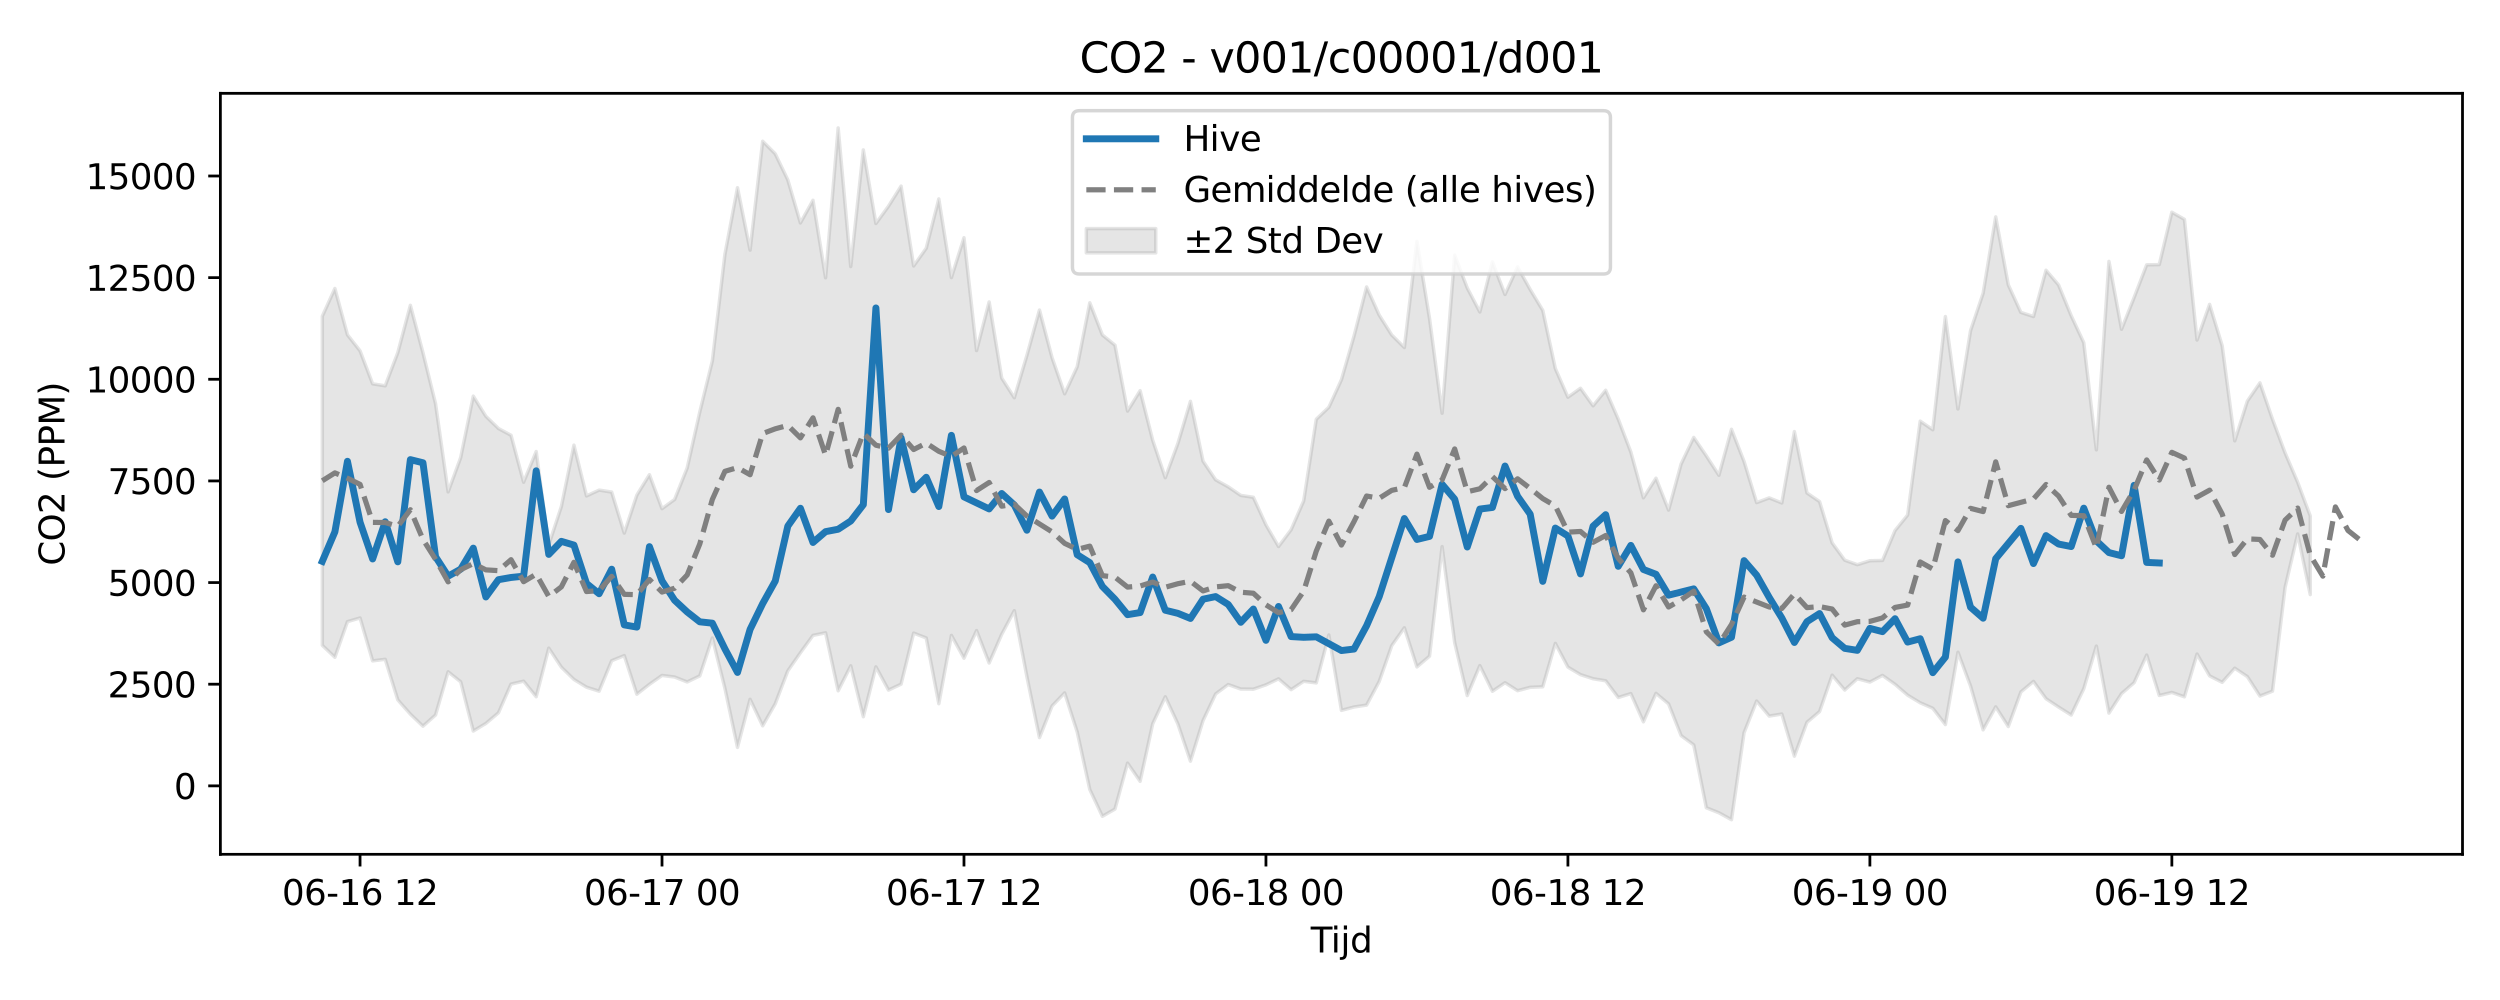 <?xml version="1.0" encoding="utf-8" standalone="no"?>
<!DOCTYPE svg PUBLIC "-//W3C//DTD SVG 1.1//EN"
  "http://www.w3.org/Graphics/SVG/1.1/DTD/svg11.dtd">
<svg xmlns:xlink="http://www.w3.org/1999/xlink" width="720pt" height="288pt" viewBox="0 0 720 288" xmlns="http://www.w3.org/2000/svg" version="1.1">
 <defs>
  <style type="text/css">*{stroke-linejoin: round; stroke-linecap: butt}</style>
 </defs>
 <g id="figure_1">
  <g id="patch_1">
   <path d="M 0 288 
L 720 288 
L 720 0 
L 0 0 
z
" style="fill: #ffffff"/>
  </g>
  <g id="axes_1">
   <g id="patch_2">
    <path d="M 63.47 246.04 
L 709.2 246.04 
L 709.2 26.88 
L 63.47 26.88 
z
" style="fill: #ffffff"/>
   </g>
   <g id="FillBetweenPolyCollection_1">
    <defs>
     <path id="mbad94d0c64" d="M 92.821 -196.917 
L 92.821 -102.154 
L 96.445 -98.703 
L 100.069 -108.963 
L 103.692 -110.028 
L 107.316 -97.666 
L 110.939 -98.121 
L 114.563 -86.425 
L 118.187 -82.326 
L 121.81 -78.855 
L 125.434 -82.072 
L 129.058 -94.523 
L 132.681 -91.636 
L 136.305 -77.458 
L 139.928 -79.646 
L 143.552 -82.703 
L 147.176 -90.979 
L 150.799 -91.82 
L 154.423 -87.333 
L 158.047 -101.337 
L 161.67 -95.851 
L 165.294 -92.318 
L 168.917 -90.089 
L 172.541 -88.935 
L 176.165 -97.717 
L 179.788 -99.185 
L 183.412 -88.065 
L 187.036 -90.92 
L 190.659 -93.472 
L 194.283 -93.019 
L 197.906 -91.595 
L 201.53 -93.34 
L 205.154 -104.268 
L 208.777 -89.753 
L 212.401 -72.75 
L 216.025 -86.603 
L 219.648 -78.963 
L 223.272 -85.31 
L 226.895 -94.792 
L 230.519 -100.003 
L 234.143 -105.001 
L 237.766 -105.752 
L 241.39 -89.053 
L 245.014 -96.244 
L 248.637 -81.586 
L 252.261 -95.941 
L 255.884 -89.253 
L 259.508 -90.958 
L 263.132 -105.668 
L 266.755 -104.264 
L 270.379 -85.333 
L 274.003 -105.01 
L 277.626 -98.432 
L 281.25 -106.393 
L 284.873 -97.05 
L 288.497 -105.324 
L 292.121 -112.128 
L 295.744 -93.141 
L 299.368 -75.57 
L 302.992 -84.665 
L 306.615 -88.443 
L 310.239 -77.171 
L 313.862 -60.621 
L 317.486 -52.902 
L 321.11 -54.985 
L 324.733 -68.219 
L 328.357 -62.979 
L 331.981 -79.549 
L 335.604 -87.325 
L 339.228 -79.508 
L 342.851 -68.785 
L 346.475 -80.46 
L 350.099 -88.141 
L 353.722 -90.849 
L 357.346 -89.554 
L 360.97 -89.515 
L 364.593 -90.764 
L 368.217 -92.492 
L 371.84 -89.382 
L 375.464 -91.777 
L 379.088 -91.322 
L 382.711 -105.12 
L 386.335 -83.415 
L 389.959 -84.378 
L 393.582 -84.935 
L 397.206 -91.723 
L 400.83 -102.057 
L 404.453 -107.199 
L 408.077 -95.928 
L 411.7 -99.025 
L 415.324 -130.581 
L 418.948 -102.898 
L 422.571 -87.683 
L 426.195 -96.304 
L 429.819 -88.911 
L 433.442 -91.378 
L 437.066 -89.081 
L 440.689 -90.049 
L 444.313 -90.201 
L 447.937 -102.708 
L 451.56 -95.866 
L 455.184 -93.705 
L 458.808 -92.523 
L 462.431 -91.934 
L 466.055 -87.12 
L 469.678 -88.241 
L 473.302 -80.11 
L 476.926 -88.311 
L 480.549 -85.279 
L 484.173 -76.127 
L 487.797 -73.454 
L 491.42 -55.367 
L 495.044 -53.917 
L 498.667 -51.922 
L 502.291 -76.984 
L 505.915 -86.092 
L 509.538 -81.768 
L 513.162 -82.36 
L 516.786 -70.225 
L 520.409 -79.985 
L 524.033 -83.06 
L 527.656 -93.552 
L 531.28 -89.265 
L 534.904 -92.525 
L 538.527 -91.561 
L 542.151 -93.486 
L 545.775 -90.917 
L 549.398 -87.79 
L 553.022 -85.591 
L 556.645 -84.014 
L 560.269 -79.32 
L 563.893 -100.155 
L 567.516 -90.426 
L 571.14 -77.801 
L 574.764 -84.425 
L 578.387 -78.759 
L 582.011 -88.72 
L 585.634 -91.745 
L 589.258 -86.768 
L 592.882 -84.358 
L 596.505 -82.068 
L 600.129 -89.655 
L 603.753 -101.932 
L 607.376 -82.623 
L 611 -88.236 
L 614.623 -91.385 
L 618.247 -99.345 
L 621.871 -87.696 
L 625.494 -88.577 
L 629.118 -87.314 
L 632.742 -99.632 
L 636.365 -93.342 
L 639.989 -91.486 
L 643.612 -95.56 
L 647.236 -93.135 
L 650.86 -87.533 
L 654.483 -88.943 
L 658.107 -118.84 
L 661.731 -134.225 
L 665.354 -116.754 
L 665.354 -139.413 
L 665.354 -139.413 
L 661.731 -149.112 
L 658.107 -157.57 
L 654.483 -167.251 
L 650.86 -177.743 
L 647.236 -172.474 
L 643.612 -161.029 
L 639.989 -188.419 
L 636.365 -200.333 
L 632.742 -190.065 
L 629.118 -224.825 
L 625.494 -226.883 
L 621.871 -211.796 
L 618.247 -211.728 
L 614.623 -202.308 
L 611 -193.171 
L 607.376 -212.72 
L 603.753 -158.432 
L 600.129 -189.293 
L 596.505 -197.078 
L 592.882 -205.907 
L 589.258 -210.17 
L 585.634 -196.843 
L 582.011 -198.03 
L 578.387 -205.967 
L 574.764 -225.546 
L 571.14 -203.529 
L 567.516 -192.769 
L 563.893 -170.214 
L 560.269 -196.832 
L 556.645 -164.237 
L 553.022 -166.711 
L 549.398 -139.678 
L 545.775 -135.206 
L 542.151 -126.595 
L 538.527 -126.51 
L 534.904 -125.373 
L 531.28 -126.667 
L 527.656 -131.652 
L 524.033 -143.545 
L 520.409 -146.027 
L 516.786 -163.7 
L 513.162 -143.149 
L 509.538 -144.608 
L 505.915 -143.246 
L 502.291 -155.092 
L 498.667 -164.371 
L 495.044 -151.112 
L 491.42 -156.712 
L 487.797 -162.019 
L 484.173 -154.402 
L 480.549 -141.09 
L 476.926 -150.284 
L 473.302 -144.629 
L 469.678 -157.829 
L 466.055 -167.298 
L 462.431 -175.609 
L 458.808 -171.132 
L 455.184 -176.179 
L 451.56 -173.606 
L 447.937 -181.862 
L 444.313 -198.617 
L 440.689 -204.628 
L 437.066 -211.124 
L 433.442 -203.185 
L 429.819 -212.594 
L 426.195 -198.148 
L 422.571 -205.07 
L 418.948 -214.508 
L 415.324 -168.992 
L 411.7 -196.288 
L 408.077 -218.486 
L 404.453 -187.915 
L 400.83 -191.509 
L 397.206 -197.254 
L 393.582 -205.36 
L 389.959 -191.208 
L 386.335 -178.638 
L 382.711 -170.715 
L 379.088 -167.256 
L 375.464 -143.746 
L 371.84 -135.434 
L 368.217 -130.606 
L 364.593 -136.848 
L 360.97 -144.782 
L 357.346 -145.328 
L 353.722 -147.801 
L 350.099 -149.809 
L 346.475 -155.178 
L 342.851 -172.414 
L 339.228 -160.269 
L 335.604 -150.423 
L 331.981 -161.197 
L 328.357 -175.483 
L 324.733 -169.612 
L 321.11 -188.592 
L 317.486 -191.533 
L 313.862 -200.8 
L 310.239 -182.385 
L 306.615 -174.589 
L 302.992 -184.984 
L 299.368 -198.713 
L 295.744 -185.62 
L 292.121 -173.451 
L 288.497 -179.12 
L 284.873 -201.043 
L 281.25 -187.043 
L 277.626 -219.534 
L 274.003 -208.053 
L 270.379 -230.708 
L 266.755 -216.506 
L 263.132 -211.407 
L 259.508 -234.4 
L 255.884 -228.612 
L 252.261 -223.629 
L 248.637 -244.828 
L 245.014 -211.23 
L 241.39 -251.158 
L 237.766 -207.991 
L 234.143 -230.32 
L 230.519 -223.789 
L 226.895 -236.185 
L 223.272 -243.698 
L 219.648 -247.322 
L 216.025 -215.958 
L 212.401 -233.933 
L 208.777 -214.768 
L 205.154 -184.054 
L 201.53 -169.317 
L 197.906 -153.217 
L 194.283 -144.152 
L 190.659 -141.501 
L 187.036 -151.288 
L 183.412 -145.398 
L 179.788 -134.48 
L 176.165 -146.284 
L 172.541 -146.854 
L 168.917 -145.177 
L 165.294 -159.8 
L 161.67 -142.118 
L 158.047 -131.07 
L 154.423 -157.963 
L 150.799 -149.126 
L 147.176 -162.644 
L 143.552 -164.596 
L 139.928 -168.112 
L 136.305 -173.916 
L 132.681 -156.221 
L 129.058 -146.34 
L 125.434 -171.748 
L 121.81 -186.431 
L 118.187 -200.073 
L 114.563 -186.427 
L 110.939 -176.891 
L 107.316 -177.458 
L 103.692 -186.963 
L 100.069 -191.577 
L 96.445 -204.917 
L 92.821 -196.917 
z
" style="stroke: #808080; stroke-opacity: 0.2"/>
    </defs>
    <g clip-path="url(#pe1272418b1)">
     <use xlink:href="#mbad94d0c64" x="0" y="288" style="fill: #808080; fill-opacity: 0.2; stroke: #808080; stroke-opacity: 0.2"/>
    </g>
   </g>
   <g id="matplotlib.axis_1">
    <g id="xtick_1">
     <g id="line2d_1">
      <defs>
       <path id="m8ced276f21" d="M 0 0 
L 0 3.5 
" style="stroke: #000000; stroke-width: 0.8"/>
      </defs>
      <g>
       <use xlink:href="#m8ced276f21" x="103.692" y="246.04" style="stroke: #000000; stroke-width: 0.8"/>
      </g>
     </g>
     <g id="text_1">
      <!-- 06-16 12 -->
      <g transform="translate(81.212 260.638) scale(0.1 -0.1)">
       <defs>
        <path id="DejaVuSans-30" d="M 2034 4250 
Q 1547 4250 1301 3770 
Q 1056 3291 1056 2328 
Q 1056 1369 1301 889 
Q 1547 409 2034 409 
Q 2525 409 2770 889 
Q 3016 1369 3016 2328 
Q 3016 3291 2770 3770 
Q 2525 4250 2034 4250 
z
M 2034 4750 
Q 2819 4750 3233 4129 
Q 3647 3509 3647 2328 
Q 3647 1150 3233 529 
Q 2819 -91 2034 -91 
Q 1250 -91 836 529 
Q 422 1150 422 2328 
Q 422 3509 836 4129 
Q 1250 4750 2034 4750 
z
" transform="scale(0.016)"/>
        <path id="DejaVuSans-36" d="M 2113 2584 
Q 1688 2584 1439 2293 
Q 1191 2003 1191 1497 
Q 1191 994 1439 701 
Q 1688 409 2113 409 
Q 2538 409 2786 701 
Q 3034 994 3034 1497 
Q 3034 2003 2786 2293 
Q 2538 2584 2113 2584 
z
M 3366 4563 
L 3366 3988 
Q 3128 4100 2886 4159 
Q 2644 4219 2406 4219 
Q 1781 4219 1451 3797 
Q 1122 3375 1075 2522 
Q 1259 2794 1537 2939 
Q 1816 3084 2150 3084 
Q 2853 3084 3261 2657 
Q 3669 2231 3669 1497 
Q 3669 778 3244 343 
Q 2819 -91 2113 -91 
Q 1303 -91 875 529 
Q 447 1150 447 2328 
Q 447 3434 972 4092 
Q 1497 4750 2381 4750 
Q 2619 4750 2861 4703 
Q 3103 4656 3366 4563 
z
" transform="scale(0.016)"/>
        <path id="DejaVuSans-2d" d="M 313 2009 
L 1997 2009 
L 1997 1497 
L 313 1497 
L 313 2009 
z
" transform="scale(0.016)"/>
        <path id="DejaVuSans-31" d="M 794 531 
L 1825 531 
L 1825 4091 
L 703 3866 
L 703 4441 
L 1819 4666 
L 2450 4666 
L 2450 531 
L 3481 531 
L 3481 0 
L 794 0 
L 794 531 
z
" transform="scale(0.016)"/>
        <path id="DejaVuSans-20" transform="scale(0.016)"/>
        <path id="DejaVuSans-32" d="M 1228 531 
L 3431 531 
L 3431 0 
L 469 0 
L 469 531 
Q 828 903 1448 1529 
Q 2069 2156 2228 2338 
Q 2531 2678 2651 2914 
Q 2772 3150 2772 3378 
Q 2772 3750 2511 3984 
Q 2250 4219 1831 4219 
Q 1534 4219 1204 4116 
Q 875 4013 500 3803 
L 500 4441 
Q 881 4594 1212 4672 
Q 1544 4750 1819 4750 
Q 2544 4750 2975 4387 
Q 3406 4025 3406 3419 
Q 3406 3131 3298 2873 
Q 3191 2616 2906 2266 
Q 2828 2175 2409 1742 
Q 1991 1309 1228 531 
z
" transform="scale(0.016)"/>
       </defs>
       <use xlink:href="#DejaVuSans-30"/>
       <use xlink:href="#DejaVuSans-36" transform="translate(63.623 0)"/>
       <use xlink:href="#DejaVuSans-2d" transform="translate(127.246 0)"/>
       <use xlink:href="#DejaVuSans-31" transform="translate(163.33 0)"/>
       <use xlink:href="#DejaVuSans-36" transform="translate(226.953 0)"/>
       <use xlink:href="#DejaVuSans-20" transform="translate(290.576 0)"/>
       <use xlink:href="#DejaVuSans-31" transform="translate(322.363 0)"/>
       <use xlink:href="#DejaVuSans-32" transform="translate(385.986 0)"/>
      </g>
     </g>
    </g>
    <g id="xtick_2">
     <g id="line2d_2">
      <g>
       <use xlink:href="#m8ced276f21" x="190.659" y="246.04" style="stroke: #000000; stroke-width: 0.8"/>
      </g>
     </g>
     <g id="text_2">
      <!-- 06-17 00 -->
      <g transform="translate(168.179 260.638) scale(0.1 -0.1)">
       <defs>
        <path id="DejaVuSans-37" d="M 525 4666 
L 3525 4666 
L 3525 4397 
L 1831 0 
L 1172 0 
L 2766 4134 
L 525 4134 
L 525 4666 
z
" transform="scale(0.016)"/>
       </defs>
       <use xlink:href="#DejaVuSans-30"/>
       <use xlink:href="#DejaVuSans-36" transform="translate(63.623 0)"/>
       <use xlink:href="#DejaVuSans-2d" transform="translate(127.246 0)"/>
       <use xlink:href="#DejaVuSans-31" transform="translate(163.33 0)"/>
       <use xlink:href="#DejaVuSans-37" transform="translate(226.953 0)"/>
       <use xlink:href="#DejaVuSans-20" transform="translate(290.576 0)"/>
       <use xlink:href="#DejaVuSans-30" transform="translate(322.363 0)"/>
       <use xlink:href="#DejaVuSans-30" transform="translate(385.986 0)"/>
      </g>
     </g>
    </g>
    <g id="xtick_3">
     <g id="line2d_3">
      <g>
       <use xlink:href="#m8ced276f21" x="277.626" y="246.04" style="stroke: #000000; stroke-width: 0.8"/>
      </g>
     </g>
     <g id="text_3">
      <!-- 06-17 12 -->
      <g transform="translate(255.146 260.638) scale(0.1 -0.1)">
       <use xlink:href="#DejaVuSans-30"/>
       <use xlink:href="#DejaVuSans-36" transform="translate(63.623 0)"/>
       <use xlink:href="#DejaVuSans-2d" transform="translate(127.246 0)"/>
       <use xlink:href="#DejaVuSans-31" transform="translate(163.33 0)"/>
       <use xlink:href="#DejaVuSans-37" transform="translate(226.953 0)"/>
       <use xlink:href="#DejaVuSans-20" transform="translate(290.576 0)"/>
       <use xlink:href="#DejaVuSans-31" transform="translate(322.363 0)"/>
       <use xlink:href="#DejaVuSans-32" transform="translate(385.986 0)"/>
      </g>
     </g>
    </g>
    <g id="xtick_4">
     <g id="line2d_4">
      <g>
       <use xlink:href="#m8ced276f21" x="364.593" y="246.04" style="stroke: #000000; stroke-width: 0.8"/>
      </g>
     </g>
     <g id="text_4">
      <!-- 06-18 00 -->
      <g transform="translate(342.113 260.638) scale(0.1 -0.1)">
       <defs>
        <path id="DejaVuSans-38" d="M 2034 2216 
Q 1584 2216 1326 1975 
Q 1069 1734 1069 1313 
Q 1069 891 1326 650 
Q 1584 409 2034 409 
Q 2484 409 2743 651 
Q 3003 894 3003 1313 
Q 3003 1734 2745 1975 
Q 2488 2216 2034 2216 
z
M 1403 2484 
Q 997 2584 770 2862 
Q 544 3141 544 3541 
Q 544 4100 942 4425 
Q 1341 4750 2034 4750 
Q 2731 4750 3128 4425 
Q 3525 4100 3525 3541 
Q 3525 3141 3298 2862 
Q 3072 2584 2669 2484 
Q 3125 2378 3379 2068 
Q 3634 1759 3634 1313 
Q 3634 634 3220 271 
Q 2806 -91 2034 -91 
Q 1263 -91 848 271 
Q 434 634 434 1313 
Q 434 1759 690 2068 
Q 947 2378 1403 2484 
z
M 1172 3481 
Q 1172 3119 1398 2916 
Q 1625 2713 2034 2713 
Q 2441 2713 2670 2916 
Q 2900 3119 2900 3481 
Q 2900 3844 2670 4047 
Q 2441 4250 2034 4250 
Q 1625 4250 1398 4047 
Q 1172 3844 1172 3481 
z
" transform="scale(0.016)"/>
       </defs>
       <use xlink:href="#DejaVuSans-30"/>
       <use xlink:href="#DejaVuSans-36" transform="translate(63.623 0)"/>
       <use xlink:href="#DejaVuSans-2d" transform="translate(127.246 0)"/>
       <use xlink:href="#DejaVuSans-31" transform="translate(163.33 0)"/>
       <use xlink:href="#DejaVuSans-38" transform="translate(226.953 0)"/>
       <use xlink:href="#DejaVuSans-20" transform="translate(290.576 0)"/>
       <use xlink:href="#DejaVuSans-30" transform="translate(322.363 0)"/>
       <use xlink:href="#DejaVuSans-30" transform="translate(385.986 0)"/>
      </g>
     </g>
    </g>
    <g id="xtick_5">
     <g id="line2d_5">
      <g>
       <use xlink:href="#m8ced276f21" x="451.56" y="246.04" style="stroke: #000000; stroke-width: 0.8"/>
      </g>
     </g>
     <g id="text_5">
      <!-- 06-18 12 -->
      <g transform="translate(429.08 260.638) scale(0.1 -0.1)">
       <use xlink:href="#DejaVuSans-30"/>
       <use xlink:href="#DejaVuSans-36" transform="translate(63.623 0)"/>
       <use xlink:href="#DejaVuSans-2d" transform="translate(127.246 0)"/>
       <use xlink:href="#DejaVuSans-31" transform="translate(163.33 0)"/>
       <use xlink:href="#DejaVuSans-38" transform="translate(226.953 0)"/>
       <use xlink:href="#DejaVuSans-20" transform="translate(290.576 0)"/>
       <use xlink:href="#DejaVuSans-31" transform="translate(322.363 0)"/>
       <use xlink:href="#DejaVuSans-32" transform="translate(385.986 0)"/>
      </g>
     </g>
    </g>
    <g id="xtick_6">
     <g id="line2d_6">
      <g>
       <use xlink:href="#m8ced276f21" x="538.527" y="246.04" style="stroke: #000000; stroke-width: 0.8"/>
      </g>
     </g>
     <g id="text_6">
      <!-- 06-19 00 -->
      <g transform="translate(516.047 260.638) scale(0.1 -0.1)">
       <defs>
        <path id="DejaVuSans-39" d="M 703 97 
L 703 672 
Q 941 559 1184 500 
Q 1428 441 1663 441 
Q 2288 441 2617 861 
Q 2947 1281 2994 2138 
Q 2813 1869 2534 1725 
Q 2256 1581 1919 1581 
Q 1219 1581 811 2004 
Q 403 2428 403 3163 
Q 403 3881 828 4315 
Q 1253 4750 1959 4750 
Q 2769 4750 3195 4129 
Q 3622 3509 3622 2328 
Q 3622 1225 3098 567 
Q 2575 -91 1691 -91 
Q 1453 -91 1209 -44 
Q 966 3 703 97 
z
M 1959 2075 
Q 2384 2075 2632 2365 
Q 2881 2656 2881 3163 
Q 2881 3666 2632 3958 
Q 2384 4250 1959 4250 
Q 1534 4250 1286 3958 
Q 1038 3666 1038 3163 
Q 1038 2656 1286 2365 
Q 1534 2075 1959 2075 
z
" transform="scale(0.016)"/>
       </defs>
       <use xlink:href="#DejaVuSans-30"/>
       <use xlink:href="#DejaVuSans-36" transform="translate(63.623 0)"/>
       <use xlink:href="#DejaVuSans-2d" transform="translate(127.246 0)"/>
       <use xlink:href="#DejaVuSans-31" transform="translate(163.33 0)"/>
       <use xlink:href="#DejaVuSans-39" transform="translate(226.953 0)"/>
       <use xlink:href="#DejaVuSans-20" transform="translate(290.576 0)"/>
       <use xlink:href="#DejaVuSans-30" transform="translate(322.363 0)"/>
       <use xlink:href="#DejaVuSans-30" transform="translate(385.986 0)"/>
      </g>
     </g>
    </g>
    <g id="xtick_7">
     <g id="line2d_7">
      <g>
       <use xlink:href="#m8ced276f21" x="625.494" y="246.04" style="stroke: #000000; stroke-width: 0.8"/>
      </g>
     </g>
     <g id="text_7">
      <!-- 06-19 12 -->
      <g transform="translate(603.014 260.638) scale(0.1 -0.1)">
       <use xlink:href="#DejaVuSans-30"/>
       <use xlink:href="#DejaVuSans-36" transform="translate(63.623 0)"/>
       <use xlink:href="#DejaVuSans-2d" transform="translate(127.246 0)"/>
       <use xlink:href="#DejaVuSans-31" transform="translate(163.33 0)"/>
       <use xlink:href="#DejaVuSans-39" transform="translate(226.953 0)"/>
       <use xlink:href="#DejaVuSans-20" transform="translate(290.576 0)"/>
       <use xlink:href="#DejaVuSans-31" transform="translate(322.363 0)"/>
       <use xlink:href="#DejaVuSans-32" transform="translate(385.986 0)"/>
      </g>
     </g>
    </g>
    <g id="text_8">
     <!-- Tijd -->
     <g transform="translate(377.485 274.317) scale(0.1 -0.1)">
      <defs>
       <path id="DejaVuSans-54" d="M -19 4666 
L 3928 4666 
L 3928 4134 
L 2272 4134 
L 2272 0 
L 1638 0 
L 1638 4134 
L -19 4134 
L -19 4666 
z
" transform="scale(0.016)"/>
       <path id="DejaVuSans-69" d="M 603 3500 
L 1178 3500 
L 1178 0 
L 603 0 
L 603 3500 
z
M 603 4863 
L 1178 4863 
L 1178 4134 
L 603 4134 
L 603 4863 
z
" transform="scale(0.016)"/>
       <path id="DejaVuSans-6a" d="M 603 3500 
L 1178 3500 
L 1178 -63 
Q 1178 -731 923 -1031 
Q 669 -1331 103 -1331 
L -116 -1331 
L -116 -844 
L 38 -844 
Q 366 -844 484 -692 
Q 603 -541 603 -63 
L 603 3500 
z
M 603 4863 
L 1178 4863 
L 1178 4134 
L 603 4134 
L 603 4863 
z
" transform="scale(0.016)"/>
       <path id="DejaVuSans-64" d="M 2906 2969 
L 2906 4863 
L 3481 4863 
L 3481 0 
L 2906 0 
L 2906 525 
Q 2725 213 2448 61 
Q 2172 -91 1784 -91 
Q 1150 -91 751 415 
Q 353 922 353 1747 
Q 353 2572 751 3078 
Q 1150 3584 1784 3584 
Q 2172 3584 2448 3432 
Q 2725 3281 2906 2969 
z
M 947 1747 
Q 947 1113 1208 752 
Q 1469 391 1925 391 
Q 2381 391 2643 752 
Q 2906 1113 2906 1747 
Q 2906 2381 2643 2742 
Q 2381 3103 1925 3103 
Q 1469 3103 1208 2742 
Q 947 2381 947 1747 
z
" transform="scale(0.016)"/>
      </defs>
      <use xlink:href="#DejaVuSans-54"/>
      <use xlink:href="#DejaVuSans-69" transform="translate(57.959 0)"/>
      <use xlink:href="#DejaVuSans-6a" transform="translate(85.742 0)"/>
      <use xlink:href="#DejaVuSans-64" transform="translate(113.525 0)"/>
     </g>
    </g>
   </g>
   <g id="matplotlib.axis_2">
    <g id="ytick_1">
     <g id="line2d_8">
      <defs>
       <path id="m2bc8b8045e" d="M 0 0 
L -3.5 0 
" style="stroke: #000000; stroke-width: 0.8"/>
      </defs>
      <g>
       <use xlink:href="#m2bc8b8045e" x="63.47" y="226.328" style="stroke: #000000; stroke-width: 0.8"/>
      </g>
     </g>
     <g id="text_9">
      <!-- 0 -->
      <g transform="translate(50.108 230.127) scale(0.1 -0.1)">
       <use xlink:href="#DejaVuSans-30"/>
      </g>
     </g>
    </g>
    <g id="ytick_2">
     <g id="line2d_9">
      <g>
       <use xlink:href="#m2bc8b8045e" x="63.47" y="197.054" style="stroke: #000000; stroke-width: 0.8"/>
      </g>
     </g>
     <g id="text_10">
      <!-- 2500 -->
      <g transform="translate(31.02 200.853) scale(0.1 -0.1)">
       <defs>
        <path id="DejaVuSans-35" d="M 691 4666 
L 3169 4666 
L 3169 4134 
L 1269 4134 
L 1269 2991 
Q 1406 3038 1543 3061 
Q 1681 3084 1819 3084 
Q 2600 3084 3056 2656 
Q 3513 2228 3513 1497 
Q 3513 744 3044 326 
Q 2575 -91 1722 -91 
Q 1428 -91 1123 -41 
Q 819 9 494 109 
L 494 744 
Q 775 591 1075 516 
Q 1375 441 1709 441 
Q 2250 441 2565 725 
Q 2881 1009 2881 1497 
Q 2881 1984 2565 2268 
Q 2250 2553 1709 2553 
Q 1456 2553 1204 2497 
Q 953 2441 691 2322 
L 691 4666 
z
" transform="scale(0.016)"/>
       </defs>
       <use xlink:href="#DejaVuSans-32"/>
       <use xlink:href="#DejaVuSans-35" transform="translate(63.623 0)"/>
       <use xlink:href="#DejaVuSans-30" transform="translate(127.246 0)"/>
       <use xlink:href="#DejaVuSans-30" transform="translate(190.869 0)"/>
      </g>
     </g>
    </g>
    <g id="ytick_3">
     <g id="line2d_10">
      <g>
       <use xlink:href="#m2bc8b8045e" x="63.47" y="167.78" style="stroke: #000000; stroke-width: 0.8"/>
      </g>
     </g>
     <g id="text_11">
      <!-- 5000 -->
      <g transform="translate(31.02 171.579) scale(0.1 -0.1)">
       <use xlink:href="#DejaVuSans-35"/>
       <use xlink:href="#DejaVuSans-30" transform="translate(63.623 0)"/>
       <use xlink:href="#DejaVuSans-30" transform="translate(127.246 0)"/>
       <use xlink:href="#DejaVuSans-30" transform="translate(190.869 0)"/>
      </g>
     </g>
    </g>
    <g id="ytick_4">
     <g id="line2d_11">
      <g>
       <use xlink:href="#m2bc8b8045e" x="63.47" y="138.506" style="stroke: #000000; stroke-width: 0.8"/>
      </g>
     </g>
     <g id="text_12">
      <!-- 7500 -->
      <g transform="translate(31.02 142.306) scale(0.1 -0.1)">
       <use xlink:href="#DejaVuSans-37"/>
       <use xlink:href="#DejaVuSans-35" transform="translate(63.623 0)"/>
       <use xlink:href="#DejaVuSans-30" transform="translate(127.246 0)"/>
       <use xlink:href="#DejaVuSans-30" transform="translate(190.869 0)"/>
      </g>
     </g>
    </g>
    <g id="ytick_5">
     <g id="line2d_12">
      <g>
       <use xlink:href="#m2bc8b8045e" x="63.47" y="109.233" style="stroke: #000000; stroke-width: 0.8"/>
      </g>
     </g>
     <g id="text_13">
      <!-- 10000 -->
      <g transform="translate(24.657 113.032) scale(0.1 -0.1)">
       <use xlink:href="#DejaVuSans-31"/>
       <use xlink:href="#DejaVuSans-30" transform="translate(63.623 0)"/>
       <use xlink:href="#DejaVuSans-30" transform="translate(127.246 0)"/>
       <use xlink:href="#DejaVuSans-30" transform="translate(190.869 0)"/>
       <use xlink:href="#DejaVuSans-30" transform="translate(254.492 0)"/>
      </g>
     </g>
    </g>
    <g id="ytick_6">
     <g id="line2d_13">
      <g>
       <use xlink:href="#m2bc8b8045e" x="63.47" y="79.959" style="stroke: #000000; stroke-width: 0.8"/>
      </g>
     </g>
     <g id="text_14">
      <!-- 12500 -->
      <g transform="translate(24.657 83.758) scale(0.1 -0.1)">
       <use xlink:href="#DejaVuSans-31"/>
       <use xlink:href="#DejaVuSans-32" transform="translate(63.623 0)"/>
       <use xlink:href="#DejaVuSans-35" transform="translate(127.246 0)"/>
       <use xlink:href="#DejaVuSans-30" transform="translate(190.869 0)"/>
       <use xlink:href="#DejaVuSans-30" transform="translate(254.492 0)"/>
      </g>
     </g>
    </g>
    <g id="ytick_7">
     <g id="line2d_14">
      <g>
       <use xlink:href="#m2bc8b8045e" x="63.47" y="50.685" style="stroke: #000000; stroke-width: 0.8"/>
      </g>
     </g>
     <g id="text_15">
      <!-- 15000 -->
      <g transform="translate(24.657 54.484) scale(0.1 -0.1)">
       <use xlink:href="#DejaVuSans-31"/>
       <use xlink:href="#DejaVuSans-35" transform="translate(63.623 0)"/>
       <use xlink:href="#DejaVuSans-30" transform="translate(127.246 0)"/>
       <use xlink:href="#DejaVuSans-30" transform="translate(190.869 0)"/>
       <use xlink:href="#DejaVuSans-30" transform="translate(254.492 0)"/>
      </g>
     </g>
    </g>
    <g id="text_16">
     <!-- CO2 (PPM) -->
     <g transform="translate(18.578 162.903) rotate(-90) scale(0.1 -0.1)">
      <defs>
       <path id="DejaVuSans-43" d="M 4122 4306 
L 4122 3641 
Q 3803 3938 3442 4084 
Q 3081 4231 2675 4231 
Q 1875 4231 1450 3742 
Q 1025 3253 1025 2328 
Q 1025 1406 1450 917 
Q 1875 428 2675 428 
Q 3081 428 3442 575 
Q 3803 722 4122 1019 
L 4122 359 
Q 3791 134 3420 21 
Q 3050 -91 2638 -91 
Q 1578 -91 968 557 
Q 359 1206 359 2328 
Q 359 3453 968 4101 
Q 1578 4750 2638 4750 
Q 3056 4750 3426 4639 
Q 3797 4528 4122 4306 
z
" transform="scale(0.016)"/>
       <path id="DejaVuSans-4f" d="M 2522 4238 
Q 1834 4238 1429 3725 
Q 1025 3213 1025 2328 
Q 1025 1447 1429 934 
Q 1834 422 2522 422 
Q 3209 422 3611 934 
Q 4013 1447 4013 2328 
Q 4013 3213 3611 3725 
Q 3209 4238 2522 4238 
z
M 2522 4750 
Q 3503 4750 4090 4092 
Q 4678 3434 4678 2328 
Q 4678 1225 4090 567 
Q 3503 -91 2522 -91 
Q 1538 -91 948 565 
Q 359 1222 359 2328 
Q 359 3434 948 4092 
Q 1538 4750 2522 4750 
z
" transform="scale(0.016)"/>
       <path id="DejaVuSans-28" d="M 1984 4856 
Q 1566 4138 1362 3434 
Q 1159 2731 1159 2009 
Q 1159 1288 1364 580 
Q 1569 -128 1984 -844 
L 1484 -844 
Q 1016 -109 783 600 
Q 550 1309 550 2009 
Q 550 2706 781 3412 
Q 1013 4119 1484 4856 
L 1984 4856 
z
" transform="scale(0.016)"/>
       <path id="DejaVuSans-50" d="M 1259 4147 
L 1259 2394 
L 2053 2394 
Q 2494 2394 2734 2622 
Q 2975 2850 2975 3272 
Q 2975 3691 2734 3919 
Q 2494 4147 2053 4147 
L 1259 4147 
z
M 628 4666 
L 2053 4666 
Q 2838 4666 3239 4311 
Q 3641 3956 3641 3272 
Q 3641 2581 3239 2228 
Q 2838 1875 2053 1875 
L 1259 1875 
L 1259 0 
L 628 0 
L 628 4666 
z
" transform="scale(0.016)"/>
       <path id="DejaVuSans-4d" d="M 628 4666 
L 1569 4666 
L 2759 1491 
L 3956 4666 
L 4897 4666 
L 4897 0 
L 4281 0 
L 4281 4097 
L 3078 897 
L 2444 897 
L 1241 4097 
L 1241 0 
L 628 0 
L 628 4666 
z
" transform="scale(0.016)"/>
       <path id="DejaVuSans-29" d="M 513 4856 
L 1013 4856 
Q 1481 4119 1714 3412 
Q 1947 2706 1947 2009 
Q 1947 1309 1714 600 
Q 1481 -109 1013 -844 
L 513 -844 
Q 928 -128 1133 580 
Q 1338 1288 1338 2009 
Q 1338 2731 1133 3434 
Q 928 4138 513 4856 
z
" transform="scale(0.016)"/>
      </defs>
      <use xlink:href="#DejaVuSans-43"/>
      <use xlink:href="#DejaVuSans-4f" transform="translate(69.824 0)"/>
      <use xlink:href="#DejaVuSans-32" transform="translate(148.535 0)"/>
      <use xlink:href="#DejaVuSans-20" transform="translate(212.158 0)"/>
      <use xlink:href="#DejaVuSans-28" transform="translate(243.945 0)"/>
      <use xlink:href="#DejaVuSans-50" transform="translate(282.959 0)"/>
      <use xlink:href="#DejaVuSans-50" transform="translate(343.262 0)"/>
      <use xlink:href="#DejaVuSans-4d" transform="translate(403.564 0)"/>
      <use xlink:href="#DejaVuSans-29" transform="translate(489.844 0)"/>
     </g>
    </g>
   </g>
   <g id="line2d_15">
    <path d="M 92.821 161.668 
L 96.445 153.182 
L 100.069 132.855 
L 103.692 150.395 
L 107.316 160.977 
L 110.939 150.267 
L 114.563 161.804 
L 118.187 132.375 
L 121.81 133.276 
L 125.434 160.329 
L 129.058 165.942 
L 132.681 163.912 
L 136.305 157.87 
L 139.928 171.925 
L 143.552 166.949 
L 147.176 166.313 
L 150.799 165.934 
L 154.423 135.599 
L 158.047 159.662 
L 161.67 155.907 
L 165.294 156.988 
L 168.917 168.038 
L 172.541 170.993 
L 176.165 163.936 
L 179.788 179.966 
L 183.412 180.602 
L 187.036 157.437 
L 190.659 167.304 
L 194.283 172.87 
L 197.906 176.242 
L 201.53 179.084 
L 205.154 179.474 
L 208.777 186.882 
L 212.401 193.658 
L 216.025 181.27 
L 219.648 173.842 
L 223.272 167.335 
L 226.895 151.516 
L 230.519 146.381 
L 234.143 156.231 
L 237.766 153.114 
L 241.39 152.423 
L 245.014 150.046 
L 248.637 145.345 
L 252.261 88.694 
L 255.884 146.75 
L 259.508 126.112 
L 263.132 141.047 
L 266.755 137.456 
L 270.379 145.878 
L 274.003 125.38 
L 277.626 143.097 
L 284.873 146.568 
L 288.497 142.131 
L 292.121 145.446 
L 295.744 152.704 
L 299.368 141.715 
L 302.992 148.641 
L 306.615 143.705 
L 310.239 159.759 
L 313.862 162.043 
L 317.486 168.893 
L 321.11 172.585 
L 324.733 177.023 
L 328.357 176.426 
L 331.981 166.192 
L 335.604 175.75 
L 339.228 176.64 
L 342.851 178.112 
L 346.475 172.569 
L 350.099 171.816 
L 353.722 174.08 
L 357.346 179.22 
L 360.97 175.403 
L 364.593 184.412 
L 368.217 174.669 
L 371.84 183.334 
L 375.464 183.545 
L 379.088 183.407 
L 386.335 187.358 
L 389.959 186.925 
L 393.582 180.204 
L 397.206 171.849 
L 404.453 149.338 
L 408.077 155.362 
L 411.7 154.478 
L 415.324 139.49 
L 418.948 143.76 
L 422.571 157.534 
L 426.195 146.609 
L 429.819 146.147 
L 433.442 134.221 
L 437.066 142.929 
L 440.689 148.073 
L 444.313 167.429 
L 447.937 152.084 
L 451.56 154.361 
L 455.184 165.286 
L 458.808 151.539 
L 462.431 148.231 
L 466.055 163.096 
L 469.678 157.078 
L 473.302 164.006 
L 476.926 165.397 
L 480.549 171.41 
L 487.797 169.595 
L 491.42 175.302 
L 495.044 185.151 
L 498.667 183.526 
L 502.291 161.469 
L 505.915 165.653 
L 509.538 172.066 
L 513.162 177.971 
L 516.786 185.028 
L 520.409 179.033 
L 524.033 176.707 
L 527.656 183.666 
L 531.28 186.73 
L 534.904 187.3 
L 538.527 180.973 
L 542.151 181.914 
L 545.775 178.19 
L 549.398 184.919 
L 553.022 183.957 
L 556.645 193.728 
L 560.269 189.24 
L 563.893 161.827 
L 567.516 174.876 
L 571.14 178.038 
L 574.764 160.891 
L 582.011 152.171 
L 585.634 162.3 
L 589.258 154.256 
L 592.882 156.691 
L 596.505 157.406 
L 600.129 146.356 
L 603.753 155.76 
L 607.376 159.144 
L 611 160.058 
L 614.623 139.777 
L 618.247 161.972 
L 621.871 162.136 
L 621.871 162.136 
" clip-path="url(#pe1272418b1)" style="fill: none; stroke: #1f77b4; stroke-width: 2; stroke-linecap: square"/>
   </g>
   <g id="line2d_16">
    <path d="M 92.821 138.464 
L 96.445 136.19 
L 100.069 137.73 
L 103.692 139.504 
L 107.316 150.438 
L 110.939 150.494 
L 114.563 151.574 
L 118.187 146.8 
L 121.81 155.357 
L 125.434 161.09 
L 129.058 167.569 
L 132.681 164.071 
L 136.305 162.313 
L 139.928 164.121 
L 143.552 164.35 
L 147.176 161.189 
L 150.799 167.527 
L 154.423 165.352 
L 158.047 171.797 
L 161.67 169.016 
L 165.294 161.941 
L 168.917 170.367 
L 172.541 170.105 
L 176.165 165.999 
L 179.788 171.168 
L 183.412 171.269 
L 187.036 166.896 
L 190.659 170.514 
L 194.283 169.414 
L 197.906 165.594 
L 201.53 156.672 
L 205.154 143.839 
L 208.777 135.74 
L 212.401 134.659 
L 216.025 136.72 
L 219.648 124.858 
L 223.272 123.496 
L 226.895 122.511 
L 230.519 126.104 
L 234.143 120.34 
L 237.766 131.128 
L 241.39 117.894 
L 245.014 134.263 
L 248.637 124.793 
L 252.261 128.215 
L 255.884 129.067 
L 259.508 125.321 
L 263.132 129.463 
L 266.755 127.615 
L 270.379 129.979 
L 274.003 131.468 
L 277.626 129.017 
L 281.25 141.282 
L 284.873 138.954 
L 288.497 145.778 
L 292.121 145.21 
L 295.744 148.619 
L 302.992 153.176 
L 306.615 156.484 
L 310.239 158.222 
L 313.862 157.29 
L 317.486 165.782 
L 321.11 166.212 
L 324.733 169.084 
L 328.357 168.769 
L 331.981 167.627 
L 335.604 169.126 
L 339.228 168.111 
L 342.851 167.4 
L 346.475 170.181 
L 350.099 169.025 
L 353.722 168.675 
L 357.346 170.559 
L 360.97 170.851 
L 364.593 174.194 
L 368.217 176.451 
L 371.84 175.592 
L 375.464 170.239 
L 379.088 158.711 
L 382.711 150.083 
L 386.335 156.974 
L 389.959 150.207 
L 393.582 142.852 
L 397.206 143.511 
L 400.83 141.217 
L 404.453 140.443 
L 408.077 130.793 
L 411.7 140.344 
L 415.324 138.214 
L 418.948 129.297 
L 422.571 141.623 
L 426.195 140.774 
L 429.819 137.247 
L 433.442 140.719 
L 437.066 137.898 
L 440.689 140.661 
L 444.313 143.591 
L 447.937 145.715 
L 451.56 153.264 
L 455.184 153.058 
L 458.808 156.173 
L 462.431 154.228 
L 466.055 160.791 
L 469.678 164.965 
L 473.302 175.631 
L 476.926 168.703 
L 480.549 174.815 
L 484.173 172.736 
L 487.797 170.264 
L 491.42 181.961 
L 495.044 185.486 
L 498.667 179.853 
L 502.291 171.962 
L 509.538 174.812 
L 513.162 175.245 
L 516.786 171.038 
L 520.409 174.994 
L 524.033 174.698 
L 527.656 175.398 
L 531.28 180.034 
L 534.904 179.051 
L 538.527 178.965 
L 542.151 177.96 
L 545.775 174.939 
L 549.398 174.266 
L 553.022 161.849 
L 556.645 163.874 
L 560.269 149.924 
L 563.893 152.816 
L 567.516 146.403 
L 571.14 147.335 
L 574.764 133.015 
L 578.387 145.637 
L 585.634 143.706 
L 589.258 139.531 
L 592.882 142.868 
L 596.505 148.427 
L 600.129 148.526 
L 603.753 157.818 
L 607.376 140.329 
L 611 147.297 
L 614.623 141.153 
L 618.247 132.464 
L 621.871 138.254 
L 625.494 130.27 
L 629.118 131.93 
L 632.742 143.152 
L 636.365 141.163 
L 639.989 148.047 
L 643.612 159.706 
L 647.236 155.196 
L 650.86 155.362 
L 654.483 159.903 
L 658.107 149.795 
L 661.731 146.331 
L 665.354 159.916 
L 668.978 165.922 
L 672.601 145.997 
L 676.225 152.776 
L 679.849 155.653 
L 679.849 155.653 
" clip-path="url(#pe1272418b1)" style="fill: none; stroke-dasharray: 5.55,2.4; stroke-dashoffset: 0; stroke: #808080; stroke-width: 1.5"/>
   </g>
   <g id="patch_3">
    <path d="M 63.47 246.04 
L 63.47 26.88 
" style="fill: none; stroke: #000000; stroke-width: 0.8; stroke-linejoin: miter; stroke-linecap: square"/>
   </g>
   <g id="patch_4">
    <path d="M 709.2 246.04 
L 709.2 26.88 
" style="fill: none; stroke: #000000; stroke-width: 0.8; stroke-linejoin: miter; stroke-linecap: square"/>
   </g>
   <g id="patch_5">
    <path d="M 63.47 246.04 
L 709.2 246.04 
" style="fill: none; stroke: #000000; stroke-width: 0.8; stroke-linejoin: miter; stroke-linecap: square"/>
   </g>
   <g id="patch_6">
    <path d="M 63.47 26.88 
L 709.2 26.88 
" style="fill: none; stroke: #000000; stroke-width: 0.8; stroke-linejoin: miter; stroke-linecap: square"/>
   </g>
   <g id="text_17">
    <!-- CO2 - v001/c00001/d001 -->
    <g transform="translate(310.932 20.88) scale(0.12 -0.12)">
     <defs>
      <path id="DejaVuSans-76" d="M 191 3500 
L 800 3500 
L 1894 563 
L 2988 3500 
L 3597 3500 
L 2284 0 
L 1503 0 
L 191 3500 
z
" transform="scale(0.016)"/>
      <path id="DejaVuSans-2f" d="M 1625 4666 
L 2156 4666 
L 531 -594 
L 0 -594 
L 1625 4666 
z
" transform="scale(0.016)"/>
      <path id="DejaVuSans-63" d="M 3122 3366 
L 3122 2828 
Q 2878 2963 2633 3030 
Q 2388 3097 2138 3097 
Q 1578 3097 1268 2742 
Q 959 2388 959 1747 
Q 959 1106 1268 751 
Q 1578 397 2138 397 
Q 2388 397 2633 464 
Q 2878 531 3122 666 
L 3122 134 
Q 2881 22 2623 -34 
Q 2366 -91 2075 -91 
Q 1284 -91 818 406 
Q 353 903 353 1747 
Q 353 2603 823 3093 
Q 1294 3584 2113 3584 
Q 2378 3584 2631 3529 
Q 2884 3475 3122 3366 
z
" transform="scale(0.016)"/>
     </defs>
     <use xlink:href="#DejaVuSans-43"/>
     <use xlink:href="#DejaVuSans-4f" transform="translate(69.824 0)"/>
     <use xlink:href="#DejaVuSans-32" transform="translate(148.535 0)"/>
     <use xlink:href="#DejaVuSans-20" transform="translate(212.158 0)"/>
     <use xlink:href="#DejaVuSans-2d" transform="translate(243.945 0)"/>
     <use xlink:href="#DejaVuSans-20" transform="translate(280.029 0)"/>
     <use xlink:href="#DejaVuSans-76" transform="translate(311.816 0)"/>
     <use xlink:href="#DejaVuSans-30" transform="translate(370.996 0)"/>
     <use xlink:href="#DejaVuSans-30" transform="translate(434.619 0)"/>
     <use xlink:href="#DejaVuSans-31" transform="translate(498.242 0)"/>
     <use xlink:href="#DejaVuSans-2f" transform="translate(561.865 0)"/>
     <use xlink:href="#DejaVuSans-63" transform="translate(595.557 0)"/>
     <use xlink:href="#DejaVuSans-30" transform="translate(650.537 0)"/>
     <use xlink:href="#DejaVuSans-30" transform="translate(714.16 0)"/>
     <use xlink:href="#DejaVuSans-30" transform="translate(777.783 0)"/>
     <use xlink:href="#DejaVuSans-30" transform="translate(841.406 0)"/>
     <use xlink:href="#DejaVuSans-31" transform="translate(905.029 0)"/>
     <use xlink:href="#DejaVuSans-2f" transform="translate(968.652 0)"/>
     <use xlink:href="#DejaVuSans-64" transform="translate(1002.344 0)"/>
     <use xlink:href="#DejaVuSans-30" transform="translate(1065.82 0)"/>
     <use xlink:href="#DejaVuSans-30" transform="translate(1129.443 0)"/>
     <use xlink:href="#DejaVuSans-31" transform="translate(1193.066 0)"/>
    </g>
   </g>
   <g id="legend_1">
    <g id="patch_7">
     <path d="M 310.863 78.914 
L 461.807 78.914 
Q 463.807 78.914 463.807 76.914 
L 463.807 33.88 
Q 463.807 31.88 461.807 31.88 
L 310.863 31.88 
Q 308.863 31.88 308.863 33.88 
L 308.863 76.914 
Q 308.863 78.914 310.863 78.914 
z
" style="fill: #ffffff; opacity: 0.8; stroke: #cccccc; stroke-linejoin: miter"/>
    </g>
    <g id="line2d_17">
     <path d="M 312.863 39.978 
L 322.863 39.978 
L 332.863 39.978 
" style="fill: none; stroke: #1f77b4; stroke-width: 2; stroke-linecap: square"/>
    </g>
    <g id="text_18">
     <!-- Hive -->
     <g transform="translate(340.863 43.478) scale(0.1 -0.1)">
      <defs>
       <path id="DejaVuSans-48" d="M 628 4666 
L 1259 4666 
L 1259 2753 
L 3553 2753 
L 3553 4666 
L 4184 4666 
L 4184 0 
L 3553 0 
L 3553 2222 
L 1259 2222 
L 1259 0 
L 628 0 
L 628 4666 
z
" transform="scale(0.016)"/>
       <path id="DejaVuSans-65" d="M 3597 1894 
L 3597 1613 
L 953 1613 
Q 991 1019 1311 708 
Q 1631 397 2203 397 
Q 2534 397 2845 478 
Q 3156 559 3463 722 
L 3463 178 
Q 3153 47 2828 -22 
Q 2503 -91 2169 -91 
Q 1331 -91 842 396 
Q 353 884 353 1716 
Q 353 2575 817 3079 
Q 1281 3584 2069 3584 
Q 2775 3584 3186 3129 
Q 3597 2675 3597 1894 
z
M 3022 2063 
Q 3016 2534 2758 2815 
Q 2500 3097 2075 3097 
Q 1594 3097 1305 2825 
Q 1016 2553 972 2059 
L 3022 2063 
z
" transform="scale(0.016)"/>
      </defs>
      <use xlink:href="#DejaVuSans-48"/>
      <use xlink:href="#DejaVuSans-69" transform="translate(75.195 0)"/>
      <use xlink:href="#DejaVuSans-76" transform="translate(102.979 0)"/>
      <use xlink:href="#DejaVuSans-65" transform="translate(162.158 0)"/>
     </g>
    </g>
    <g id="line2d_18">
     <path d="M 312.863 54.657 
L 322.863 54.657 
L 332.863 54.657 
" style="fill: none; stroke-dasharray: 5.55,2.4; stroke-dashoffset: 0; stroke: #808080; stroke-width: 1.5"/>
    </g>
    <g id="text_19">
     <!-- Gemiddelde (alle hives) -->
     <g transform="translate(340.863 58.157) scale(0.1 -0.1)">
      <defs>
       <path id="DejaVuSans-47" d="M 3809 666 
L 3809 1919 
L 2778 1919 
L 2778 2438 
L 4434 2438 
L 4434 434 
Q 4069 175 3628 42 
Q 3188 -91 2688 -91 
Q 1594 -91 976 548 
Q 359 1188 359 2328 
Q 359 3472 976 4111 
Q 1594 4750 2688 4750 
Q 3144 4750 3555 4637 
Q 3966 4525 4313 4306 
L 4313 3634 
Q 3963 3931 3569 4081 
Q 3175 4231 2741 4231 
Q 1884 4231 1454 3753 
Q 1025 3275 1025 2328 
Q 1025 1384 1454 906 
Q 1884 428 2741 428 
Q 3075 428 3337 486 
Q 3600 544 3809 666 
z
" transform="scale(0.016)"/>
       <path id="DejaVuSans-6d" d="M 3328 2828 
Q 3544 3216 3844 3400 
Q 4144 3584 4550 3584 
Q 5097 3584 5394 3201 
Q 5691 2819 5691 2113 
L 5691 0 
L 5113 0 
L 5113 2094 
Q 5113 2597 4934 2840 
Q 4756 3084 4391 3084 
Q 3944 3084 3684 2787 
Q 3425 2491 3425 1978 
L 3425 0 
L 2847 0 
L 2847 2094 
Q 2847 2600 2669 2842 
Q 2491 3084 2119 3084 
Q 1678 3084 1418 2786 
Q 1159 2488 1159 1978 
L 1159 0 
L 581 0 
L 581 3500 
L 1159 3500 
L 1159 2956 
Q 1356 3278 1631 3431 
Q 1906 3584 2284 3584 
Q 2666 3584 2933 3390 
Q 3200 3197 3328 2828 
z
" transform="scale(0.016)"/>
       <path id="DejaVuSans-6c" d="M 603 4863 
L 1178 4863 
L 1178 0 
L 603 0 
L 603 4863 
z
" transform="scale(0.016)"/>
       <path id="DejaVuSans-61" d="M 2194 1759 
Q 1497 1759 1228 1600 
Q 959 1441 959 1056 
Q 959 750 1161 570 
Q 1363 391 1709 391 
Q 2188 391 2477 730 
Q 2766 1069 2766 1631 
L 2766 1759 
L 2194 1759 
z
M 3341 1997 
L 3341 0 
L 2766 0 
L 2766 531 
Q 2569 213 2275 61 
Q 1981 -91 1556 -91 
Q 1019 -91 701 211 
Q 384 513 384 1019 
Q 384 1609 779 1909 
Q 1175 2209 1959 2209 
L 2766 2209 
L 2766 2266 
Q 2766 2663 2505 2880 
Q 2244 3097 1772 3097 
Q 1472 3097 1187 3025 
Q 903 2953 641 2809 
L 641 3341 
Q 956 3463 1253 3523 
Q 1550 3584 1831 3584 
Q 2591 3584 2966 3190 
Q 3341 2797 3341 1997 
z
" transform="scale(0.016)"/>
       <path id="DejaVuSans-68" d="M 3513 2113 
L 3513 0 
L 2938 0 
L 2938 2094 
Q 2938 2591 2744 2837 
Q 2550 3084 2163 3084 
Q 1697 3084 1428 2787 
Q 1159 2491 1159 1978 
L 1159 0 
L 581 0 
L 581 4863 
L 1159 4863 
L 1159 2956 
Q 1366 3272 1645 3428 
Q 1925 3584 2291 3584 
Q 2894 3584 3203 3211 
Q 3513 2838 3513 2113 
z
" transform="scale(0.016)"/>
       <path id="DejaVuSans-73" d="M 2834 3397 
L 2834 2853 
Q 2591 2978 2328 3040 
Q 2066 3103 1784 3103 
Q 1356 3103 1142 2972 
Q 928 2841 928 2578 
Q 928 2378 1081 2264 
Q 1234 2150 1697 2047 
L 1894 2003 
Q 2506 1872 2764 1633 
Q 3022 1394 3022 966 
Q 3022 478 2636 193 
Q 2250 -91 1575 -91 
Q 1294 -91 989 -36 
Q 684 19 347 128 
L 347 722 
Q 666 556 975 473 
Q 1284 391 1588 391 
Q 1994 391 2212 530 
Q 2431 669 2431 922 
Q 2431 1156 2273 1281 
Q 2116 1406 1581 1522 
L 1381 1569 
Q 847 1681 609 1914 
Q 372 2147 372 2553 
Q 372 3047 722 3315 
Q 1072 3584 1716 3584 
Q 2034 3584 2315 3537 
Q 2597 3491 2834 3397 
z
" transform="scale(0.016)"/>
      </defs>
      <use xlink:href="#DejaVuSans-47"/>
      <use xlink:href="#DejaVuSans-65" transform="translate(77.49 0)"/>
      <use xlink:href="#DejaVuSans-6d" transform="translate(139.014 0)"/>
      <use xlink:href="#DejaVuSans-69" transform="translate(236.426 0)"/>
      <use xlink:href="#DejaVuSans-64" transform="translate(264.209 0)"/>
      <use xlink:href="#DejaVuSans-64" transform="translate(327.686 0)"/>
      <use xlink:href="#DejaVuSans-65" transform="translate(391.162 0)"/>
      <use xlink:href="#DejaVuSans-6c" transform="translate(452.686 0)"/>
      <use xlink:href="#DejaVuSans-64" transform="translate(480.469 0)"/>
      <use xlink:href="#DejaVuSans-65" transform="translate(543.945 0)"/>
      <use xlink:href="#DejaVuSans-20" transform="translate(605.469 0)"/>
      <use xlink:href="#DejaVuSans-28" transform="translate(637.256 0)"/>
      <use xlink:href="#DejaVuSans-61" transform="translate(676.27 0)"/>
      <use xlink:href="#DejaVuSans-6c" transform="translate(737.549 0)"/>
      <use xlink:href="#DejaVuSans-6c" transform="translate(765.332 0)"/>
      <use xlink:href="#DejaVuSans-65" transform="translate(793.115 0)"/>
      <use xlink:href="#DejaVuSans-20" transform="translate(854.639 0)"/>
      <use xlink:href="#DejaVuSans-68" transform="translate(886.426 0)"/>
      <use xlink:href="#DejaVuSans-69" transform="translate(949.805 0)"/>
      <use xlink:href="#DejaVuSans-76" transform="translate(977.588 0)"/>
      <use xlink:href="#DejaVuSans-65" transform="translate(1036.768 0)"/>
      <use xlink:href="#DejaVuSans-73" transform="translate(1098.291 0)"/>
      <use xlink:href="#DejaVuSans-29" transform="translate(1150.391 0)"/>
     </g>
    </g>
    <g id="patch_8">
     <path d="M 312.863 72.835 
L 332.863 72.835 
L 332.863 65.835 
L 312.863 65.835 
z
" style="fill: #808080; fill-opacity: 0.2; stroke: #808080; stroke-opacity: 0.2; stroke-linejoin: miter"/>
    </g>
    <g id="text_20">
     <!-- ±2 Std Dev -->
     <g transform="translate(340.863 72.835) scale(0.1 -0.1)">
      <defs>
       <path id="DejaVuSans-b1" d="M 2944 4013 
L 2944 2803 
L 4684 2803 
L 4684 2272 
L 2944 2272 
L 2944 1063 
L 2419 1063 
L 2419 2272 
L 678 2272 
L 678 2803 
L 2419 2803 
L 2419 4013 
L 2944 4013 
z
M 678 531 
L 4684 531 
L 4684 0 
L 678 0 
L 678 531 
z
" transform="scale(0.016)"/>
       <path id="DejaVuSans-53" d="M 3425 4513 
L 3425 3897 
Q 3066 4069 2747 4153 
Q 2428 4238 2131 4238 
Q 1616 4238 1336 4038 
Q 1056 3838 1056 3469 
Q 1056 3159 1242 3001 
Q 1428 2844 1947 2747 
L 2328 2669 
Q 3034 2534 3370 2195 
Q 3706 1856 3706 1288 
Q 3706 609 3251 259 
Q 2797 -91 1919 -91 
Q 1588 -91 1214 -16 
Q 841 59 441 206 
L 441 856 
Q 825 641 1194 531 
Q 1563 422 1919 422 
Q 2459 422 2753 634 
Q 3047 847 3047 1241 
Q 3047 1584 2836 1778 
Q 2625 1972 2144 2069 
L 1759 2144 
Q 1053 2284 737 2584 
Q 422 2884 422 3419 
Q 422 4038 858 4394 
Q 1294 4750 2059 4750 
Q 2388 4750 2728 4690 
Q 3069 4631 3425 4513 
z
" transform="scale(0.016)"/>
       <path id="DejaVuSans-74" d="M 1172 4494 
L 1172 3500 
L 2356 3500 
L 2356 3053 
L 1172 3053 
L 1172 1153 
Q 1172 725 1289 603 
Q 1406 481 1766 481 
L 2356 481 
L 2356 0 
L 1766 0 
Q 1100 0 847 248 
Q 594 497 594 1153 
L 594 3053 
L 172 3053 
L 172 3500 
L 594 3500 
L 594 4494 
L 1172 4494 
z
" transform="scale(0.016)"/>
       <path id="DejaVuSans-44" d="M 1259 4147 
L 1259 519 
L 2022 519 
Q 2988 519 3436 956 
Q 3884 1394 3884 2338 
Q 3884 3275 3436 3711 
Q 2988 4147 2022 4147 
L 1259 4147 
z
M 628 4666 
L 1925 4666 
Q 3281 4666 3915 4102 
Q 4550 3538 4550 2338 
Q 4550 1131 3912 565 
Q 3275 0 1925 0 
L 628 0 
L 628 4666 
z
" transform="scale(0.016)"/>
      </defs>
      <use xlink:href="#DejaVuSans-b1"/>
      <use xlink:href="#DejaVuSans-32" transform="translate(83.789 0)"/>
      <use xlink:href="#DejaVuSans-20" transform="translate(147.412 0)"/>
      <use xlink:href="#DejaVuSans-53" transform="translate(179.199 0)"/>
      <use xlink:href="#DejaVuSans-74" transform="translate(242.676 0)"/>
      <use xlink:href="#DejaVuSans-64" transform="translate(281.885 0)"/>
      <use xlink:href="#DejaVuSans-20" transform="translate(345.361 0)"/>
      <use xlink:href="#DejaVuSans-44" transform="translate(377.148 0)"/>
      <use xlink:href="#DejaVuSans-65" transform="translate(454.15 0)"/>
      <use xlink:href="#DejaVuSans-76" transform="translate(515.674 0)"/>
     </g>
    </g>
   </g>
  </g>
 </g>
 <defs>
  <clipPath id="pe1272418b1">
   <rect x="63.47" y="26.88" width="645.73" height="219.16"/>
  </clipPath>
 </defs>
</svg>
